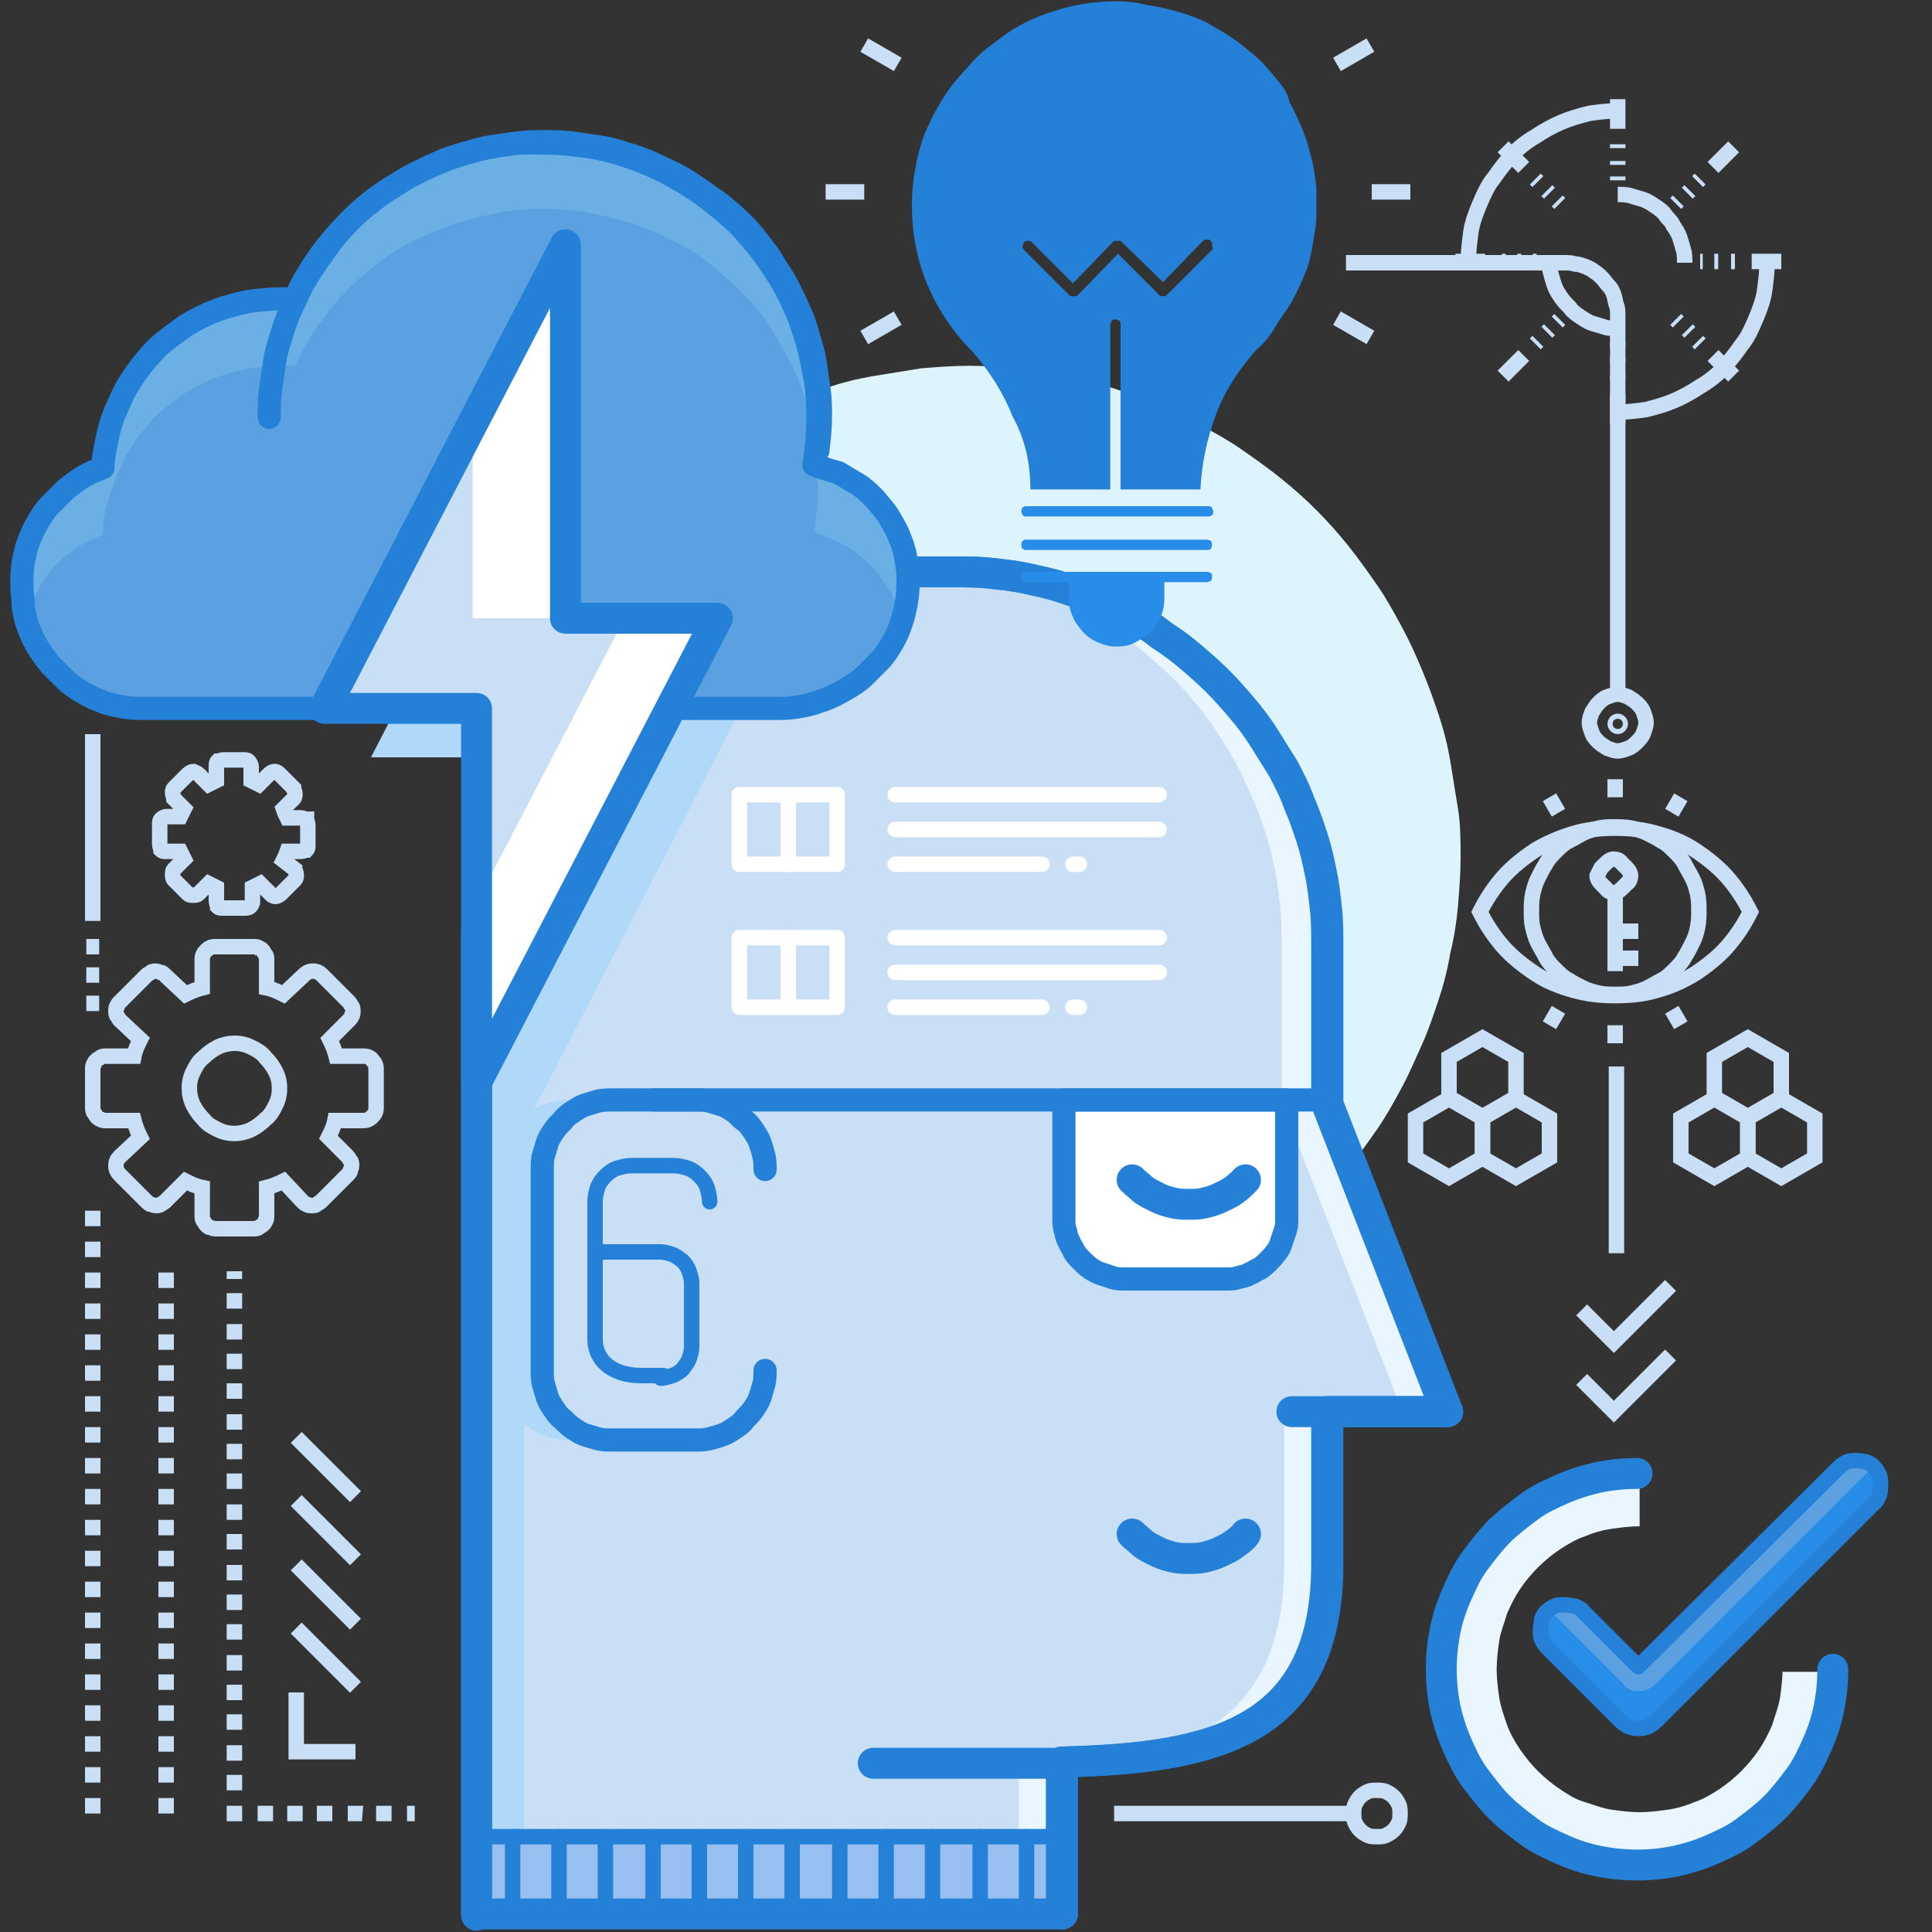 <svg xmlns="http://www.w3.org/2000/svg" xmlns:xlink="http://www.w3.org/1999/xlink" style="enable-background:new 0 0 150 150" id="Layer_1" x="0" y="0" version="1.1" viewBox="0 0 150 150" xml:space="preserve"><rect x="0" y="0" width="150" height="150" fill="#333333" stroke="none"/><style type="text/css">.st0{fill:none}.st1{fill:#def4fc}.st2{fill:#288de8}.st3{fill:#5ba1e1}.st4{fill:#e9f6ff}.st5{fill:#c8dff5}.st6{fill:#afd8f9}.st7{fill:#fff}.st8{fill:#97bfef}.st10,.st11,.st9{fill:none;stroke:#2481d7;stroke-linecap:round;stroke-linejoin:round;stroke-miterlimit:1.199}.st9{stroke-width:2.398}.st10{stroke-width:1.798}.st11{stroke-width:1.199}.st12{clip-path:url(#SVGID_2_)}.st13{fill:none;stroke:#c8dff5;stroke-width:1.199;stroke-miterlimit:2.998}.st14{clip-path:url(#SVGID_4_)}.st15{clip-path:url(#SVGID_6_)}.st16{clip-path:url(#SVGID_8_)}.st17,.st18{fill:none;stroke:#c8dff5;stroke-width:1.199;stroke-miterlimit:2.998}.st18{stroke-linecap:square;stroke-miterlimit:2.998}.st19{fill:#6ab0e5}.st20{clip-path:url(#SVGID_10_)}.st21{clip-path:url(#SVGID_12_)}.st22{clip-path:url(#SVGID_14_)}.st23{fill:#2481d7}.st24{fill:none;stroke:#fff;stroke-width:1.199;stroke-linecap:round;stroke-linejoin:round;stroke-miterlimit:1.199}.st25{clip-path:url(#SVGID_16_)}.st26{clip-path:url(#SVGID_18_)}.st27{clip-path:url(#SVGID_20_)}.st28{clip-path:url(#SVGID_22_)}.st29{clip-path:url(#SVGID_24_)}.st30{clip-path:url(#SVGID_26_)}.st31{clip-path:url(#SVGID_28_)}.st32{clip-path:url(#SVGID_30_)}.st33{clip-path:url(#SVGID_32_)}</style><rect width="180" height="180" x="-15" y="-15" class="st0"/><rect width="180" height="180" x="-15" y="-15" class="st0"/><rect width="180" height="180" x="-15" y="-15" class="st0"/><path d="M113.4,66.6c0,1.2-0.1,2.5-0.2,3.7s-0.3,2.5-0.6,3.7c-0.2,1.2-0.5,2.4-0.9,3.6s-0.8,2.4-1.3,3.5s-1,2.3-1.6,3.4	c-0.6,1.1-1.2,2.2-1.9,3.2c-0.7,1-1.4,2-2.2,3c-0.8,1-1.6,1.9-2.5,2.8c-0.9,0.9-1.8,1.7-2.8,2.5c-1,0.8-2,1.5-3,2.2	c-1,0.7-2.1,1.3-3.2,1.9c-1.1,0.6-2.2,1.1-3.4,1.6c-1.2,0.5-2.3,0.9-3.5,1.3c-1.2,0.4-2.4,0.7-3.6,0.9c-1.2,0.2-2.5,0.4-3.7,0.6	c-1.2,0.1-2.5,0.2-3.8,0.2c-1.2,0-2.5-0.1-3.7-0.2c-1.2-0.1-2.5-0.3-3.7-0.6c-1.2-0.2-2.4-0.5-3.6-0.9s-2.4-0.8-3.5-1.3	c-1.2-0.5-2.3-1-3.4-1.6c-1.1-0.6-2.2-1.2-3.2-1.9c-1-0.7-2-1.4-3-2.2c-1-0.8-1.9-1.6-2.8-2.5c-0.9-0.9-1.7-1.8-2.5-2.8	c-0.8-1-1.5-2-2.2-3c-0.7-1-1.3-2.1-1.9-3.2c-0.6-1.1-1.1-2.2-1.6-3.4c-0.5-1.2-0.9-2.3-1.3-3.5s-0.7-2.4-0.9-3.6	c-0.2-1.2-0.4-2.5-0.6-3.7c-0.1-1.2-0.2-2.5-0.2-3.7c0-1.3,0.1-2.5,0.2-3.8c0.1-1.2,0.3-2.5,0.6-3.7c0.2-1.2,0.5-2.4,0.9-3.6	c0.4-1.2,0.8-2.4,1.3-3.5c0.5-1.2,1-2.3,1.6-3.4c0.6-1.1,1.2-2.2,1.9-3.2c0.7-1,1.4-2,2.2-3c0.8-1,1.6-1.9,2.5-2.8	c0.9-0.9,1.8-1.7,2.8-2.5c1-0.8,2-1.5,3-2.2c1-0.7,2.1-1.3,3.2-1.9c1.1-0.6,2.2-1.1,3.4-1.6c1.2-0.5,2.3-0.9,3.5-1.3	s2.4-0.7,3.6-0.9c1.2-0.2,2.5-0.4,3.7-0.6c1.2-0.1,2.5-0.2,3.7-0.2c1.3,0,2.5,0.1,3.8,0.2c1.2,0.1,2.5,0.3,3.7,0.6	c1.2,0.2,2.4,0.5,3.6,0.9c1.2,0.4,2.4,0.8,3.5,1.3c1.2,0.5,2.3,1,3.4,1.6s2.2,1.2,3.2,1.9c1,0.7,2,1.4,3,2.2c1,0.8,1.9,1.6,2.8,2.5	c0.9,0.9,1.7,1.8,2.5,2.8c0.8,1,1.5,2,2.2,3c0.7,1,1.3,2.1,1.9,3.2c0.6,1.1,1.1,2.2,1.6,3.4c0.5,1.2,0.9,2.3,1.3,3.5	s0.7,2.4,0.9,3.6c0.2,1.2,0.4,2.5,0.6,3.7S113.4,65.4,113.4,66.6z" class="st1"/><path d="M127.2,134.2c-0.5,0-1-0.2-1.4-0.6l-5.7-5.7c-0.2-0.2-0.3-0.4-0.4-0.6c-0.1-0.2-0.1-0.5-0.1-0.8	c0-0.3,0.1-0.5,0.1-0.8c0.1-0.2,0.2-0.5,0.4-0.6s0.4-0.3,0.6-0.4c0.2-0.1,0.5-0.1,0.8-0.1c0.3,0,0.5,0.1,0.8,0.1	c0.2,0.1,0.5,0.2,0.6,0.4l4.3,4.3l15.6-15.5c0.2-0.2,0.4-0.3,0.6-0.4c0.2-0.1,0.5-0.1,0.8-0.1c0.3,0,0.5,0.1,0.8,0.1	c0.2,0.1,0.5,0.2,0.6,0.4s0.3,0.4,0.4,0.6c0.1,0.2,0.1,0.5,0.1,0.8c0,0.3,0,0.5-0.1,0.8c-0.1,0.2-0.2,0.5-0.4,0.6l-16.9,16.9	C128.2,134,127.8,134.2,127.2,134.2z" class="st2"/><path d="M127.2,131.3c0.5,0,1-0.2,1.4-0.6l16.9-16.9c-0.2-0.2-0.4-0.3-0.6-0.4c-0.2-0.1-0.5-0.1-0.7-0.1	c-0.3,0-0.5,0.1-0.7,0.2c-0.2,0.1-0.4,0.2-0.6,0.4l-15.6,15.6l-4.3-4.3c-0.2-0.2-0.4-0.3-0.6-0.4c-0.2-0.1-0.5-0.1-0.7-0.2	c-0.3,0-0.5,0-0.7,0.1c-0.2,0.1-0.4,0.2-0.6,0.4l5.6,5.6C126.2,131.1,126.7,131.3,127.2,131.3z" class="st3"/><path d="M138.4,129.6c0,0.7-0.1,1.5-0.2,2.2c-0.1,0.7-0.4,1.4-0.6,2.1c-0.3,0.7-0.6,1.3-1,1.9c-0.4,0.6-0.9,1.2-1.4,1.7	c-0.5,0.5-1.1,1-1.7,1.4c-0.6,0.4-1.3,0.8-1.9,1c-0.7,0.3-1.4,0.5-2.1,0.6c-0.7,0.1-1.5,0.2-2.2,0.2c-0.7,0-1.5-0.1-2.2-0.2	c-0.7-0.1-1.4-0.4-2.1-0.6s-1.3-0.6-1.9-1s-1.2-0.9-1.7-1.4c-0.5-0.5-1-1.1-1.4-1.7c-0.4-0.6-0.8-1.3-1-1.9s-0.5-1.4-0.6-2.1	s-0.2-1.5-0.2-2.2c0-0.7,0.1-1.5,0.2-2.2s0.4-1.4,0.6-2.1c0.3-0.7,0.6-1.3,1-1.9c0.4-0.6,0.9-1.2,1.4-1.7c0.5-0.5,1.1-1,1.7-1.4	c0.6-0.4,1.3-0.8,1.9-1c0.7-0.3,1.4-0.5,2.1-0.6c0.7-0.1,1.5-0.2,2.2-0.2v-3.9c-1,0-2,0.1-3,0.3c-1,0.2-1.9,0.5-2.8,0.9	s-1.8,0.8-2.6,1.4c-0.8,0.6-1.6,1.2-2.3,1.9c-0.7,0.7-1.3,1.5-1.9,2.3c-0.6,0.8-1,1.7-1.4,2.6c-0.4,0.9-0.7,1.9-0.9,2.8	s-0.3,2-0.3,3s0.1,2,0.3,3c0.2,1,0.5,1.9,0.9,2.8c0.4,0.9,0.8,1.8,1.4,2.6s1.2,1.6,1.9,2.3c0.7,0.7,1.5,1.3,2.3,1.9	c0.8,0.6,1.7,1,2.6,1.4c0.9,0.4,1.9,0.7,2.8,0.9s2,0.3,3,0.3s2-0.1,3-0.3s1.9-0.5,2.8-0.9c0.9-0.4,1.8-0.8,2.6-1.4	c0.8-0.6,1.6-1.2,2.3-1.9s1.3-1.5,1.9-2.3c0.6-0.8,1-1.7,1.4-2.6c0.4-0.9,0.7-1.9,0.9-2.8s0.3-2,0.3-3H138.4z" class="st4"/><path d="M112.9,109.5l-9.3-23.8V73.4c0-1-0.1-1.9-0.1-2.9c-0.1-1-0.2-1.9-0.4-2.9c-0.2-0.9-0.4-1.9-0.7-2.8	c-0.3-0.9-0.6-1.8-1-2.7c-0.4-0.9-0.8-1.8-1.2-2.6c-0.5-0.9-1-1.7-1.5-2.5c-0.5-0.8-1.1-1.6-1.7-2.3c-0.6-0.8-1.3-1.5-1.9-2.1	s-1.4-1.3-2.1-1.9s-1.5-1.2-2.3-1.7c-0.8-0.5-1.6-1-2.5-1.5c-0.9-0.5-1.7-0.9-2.6-1.2c-0.9-0.4-1.8-0.7-2.7-1s-1.9-0.5-2.8-0.7	c-0.9-0.2-1.9-0.3-2.9-0.4C76,44,75,43.9,74,43.9h-8c-1,0-1.9,0-2.9,0.1c-1,0.1-1.9,0.2-2.9,0.4c-0.9,0.2-1.9,0.4-2.8,0.7	c-0.9,0.3-1.8,0.6-2.7,1c-0.9,0.4-1.8,0.8-2.6,1.2c-0.9,0.5-1.7,1-2.5,1.5c-0.8,0.5-1.6,1.1-2.3,1.7c-0.8,0.6-1.5,1.3-2.1,1.9	s-1.3,1.4-1.9,2.1c-0.6,0.7-1.2,1.5-1.7,2.3c-0.5,0.8-1,1.6-1.5,2.5c-0.5,0.9-0.9,1.7-1.2,2.6c-0.4,0.9-0.7,1.8-1,2.7	c-0.3,0.9-0.5,1.9-0.7,2.8c-0.2,0.9-0.3,1.9-0.4,2.9c-0.1,1-0.1,1.9-0.1,2.9v75.2c0,0.1,0.1,0.2,0.1,0.3c0.1,0.1,0.2,0.1,0.3,0.1	h45.4c0.1,0,0.3,0,0.3-0.1c0.1-0.1,0.1-0.2,0.1-0.3v-11.3c0,0,0.1,0,0.1,0c5-0.2,10.6-0.7,14.4-3c4.1-2.4,6.1-6.7,6.1-12.9v-11.3	h8.8c0.2,0,0.3-0.1,0.4-0.2C112.9,109.8,112.9,109.6,112.9,109.5z" class="st4"/><path d="M108.7,109.9c0.1-0.1,0.1-0.3,0.1-0.5l-9.3-23.8V73.4c0-1,0-1.9-0.1-2.9c-0.1-1-0.2-1.9-0.4-2.9	c-0.2-0.9-0.4-1.9-0.7-2.8c-0.3-0.9-0.6-1.8-1-2.7c-0.4-0.9-0.8-1.8-1.2-2.6c-0.5-0.9-1-1.7-1.5-2.5c-0.5-0.8-1.1-1.6-1.7-2.3	c-0.6-0.8-1.3-1.5-1.9-2.1s-1.4-1.3-2.1-1.9c-0.7-0.6-1.5-1.2-2.3-1.7c-0.8-0.5-1.6-1-2.5-1.5c-0.9-0.5-1.7-0.9-2.6-1.2	c-0.9-0.4-1.8-0.7-2.7-1c-0.9-0.3-1.9-0.5-2.8-0.7c-0.9-0.2-1.9-0.3-2.9-0.4c-1-0.1-1.9-0.1-2.9-0.1h-3.9c-1,0-1.9,0-2.9,0.1	c-1,0.1-1.9,0.2-2.9,0.4c-0.9,0.2-1.9,0.4-2.8,0.7c-0.9,0.3-1.8,0.6-2.7,1c-0.9,0.4-1.8,0.8-2.6,1.2c-0.9,0.5-1.7,1-2.5,1.5	c-0.8,0.5-1.6,1.1-2.3,1.7c-0.8,0.6-1.5,1.3-2.1,1.9s-1.3,1.4-1.9,2.1c-0.6,0.7-1.2,1.5-1.7,2.3c-0.5,0.8-1,1.6-1.5,2.5	c-0.5,0.9-0.9,1.7-1.2,2.6c-0.4,0.9-0.7,1.8-1,2.7c-0.3,0.9-0.5,1.9-0.7,2.8c-0.2,0.9-0.3,1.9-0.4,2.9c-0.1,1-0.1,1.9-0.1,2.9v75.2	c0,0.1,0.1,0.2,0.1,0.3c0.1,0.1,0.2,0.1,0.3,0.1h41.3c0.1,0,0.3,0,0.3-0.1c0.1-0.1,0.1-0.2,0.1-0.3v-11.3c0,0,0.1,0,0.1,0	c5-0.2,10.6-0.7,14.4-3c4.1-2.4,6.1-6.7,6.1-12.9v-11.3h8.8C108.4,110.1,108.6,110.1,108.7,109.9z" class="st5"/><path d="M59.2,51.8H47.4v-29l-18.6,36h11.8v29L59.2,51.8z" class="st6"/><path d="M82.6,85.4v9.2c0,0.3,0,0.6,0.1,0.9c0.1,0.3,0.1,0.6,0.3,0.9c0.1,0.3,0.3,0.5,0.4,0.8c0.2,0.3,0.4,0.5,0.6,0.7	s0.4,0.4,0.7,0.6s0.5,0.3,0.8,0.4s0.6,0.2,0.9,0.3c0.3,0.1,0.6,0.1,0.9,0.1h7.9c0.3,0,0.6,0,0.9-0.1c0.3-0.1,0.6-0.1,0.9-0.3	s0.5-0.3,0.8-0.4c0.3-0.2,0.5-0.4,0.7-0.6c0.2-0.2,0.4-0.4,0.6-0.7c0.2-0.2,0.3-0.5,0.4-0.8c0.1-0.3,0.2-0.6,0.3-0.9	c0.1-0.3,0.1-0.6,0.1-0.9v-9.2H82.6z" class="st7"/><path d="M40.7,148.7V73.4c0-1,0-1.9,0.1-2.9c0.1-1,0.2-1.9,0.4-2.9c0.2-0.9,0.4-1.9,0.7-2.8c0.3-0.9,0.6-1.8,1-2.7	s0.8-1.8,1.2-2.6c0.5-0.9,0.9-1.7,1.5-2.5c0.5-0.8,1.1-1.6,1.7-2.3c0.6-0.7,1.3-1.5,1.9-2.1s1.4-1.3,2.1-1.9s1.5-1.2,2.3-1.7	c0.8-0.5,1.6-1,2.5-1.5s1.7-0.9,2.6-1.2c0.9-0.4,1.8-0.7,2.7-1c0.9-0.3,1.9-0.5,2.8-0.7c0.9-0.2,1.9-0.3,2.9-0.4	c1-0.1,1.9-0.2,2.9-0.2h-4c-1,0-1.9,0.1-2.9,0.1c-1,0.1-1.9,0.2-2.9,0.4c-0.9,0.2-1.9,0.4-2.8,0.7c-0.9,0.3-1.8,0.6-2.7,1	c-0.9,0.4-1.8,0.8-2.6,1.2s-1.7,1-2.5,1.5c-0.8,0.5-1.6,1.1-2.3,1.7s-1.5,1.3-2.1,1.9s-1.3,1.4-1.9,2.1s-1.2,1.5-1.7,2.3	c-0.5,0.8-1,1.6-1.5,2.5c-0.5,0.9-0.9,1.7-1.2,2.6c-0.4,0.9-0.7,1.8-1,2.7c-0.3,0.9-0.5,1.9-0.7,2.8c-0.2,0.9-0.3,1.9-0.4,2.9	c-0.1,1-0.1,1.9-0.1,2.9v75.2c0,0.1,0.1,0.2,0.1,0.3c0.1,0.1,0.2,0.1,0.3,0.1h4.1c-0.1,0-0.2,0-0.3-0.1S40.7,148.8,40.7,148.7z" class="st6"/><path d="M37,142.6h45.4v6.1H37V142.6z" class="st8"/><path d="M37,148.7V73.4c0-0.9,0-1.9,0.1-2.8c0.1-0.9,0.2-1.9,0.4-2.8c0.2-0.9,0.4-1.9,0.7-2.8c0.3-0.9,0.6-1.8,1-2.7	c0.4-0.9,0.8-1.7,1.2-2.6c0.4-0.8,0.9-1.7,1.5-2.4c0.5-0.8,1.1-1.6,1.7-2.3c0.6-0.7,1.2-1.4,1.9-2.1c0.7-0.7,1.4-1.3,2.1-1.9	c0.7-0.6,1.5-1.2,2.3-1.7c0.8-0.5,1.6-1,2.4-1.5c0.8-0.4,1.7-0.9,2.6-1.2c0.9-0.4,1.8-0.7,2.7-1c0.9-0.3,1.8-0.5,2.8-0.7	c0.9-0.2,1.9-0.3,2.8-0.4c0.9-0.1,1.9-0.1,2.8-0.1h8c1,0,1.9,0,2.8,0.1c0.9,0.1,1.9,0.2,2.8,0.4c0.9,0.2,1.9,0.4,2.8,0.7	c0.9,0.3,1.8,0.6,2.7,1c0.9,0.4,1.7,0.8,2.6,1.2c0.8,0.4,1.7,0.9,2.4,1.5c0.8,0.5,1.6,1.1,2.3,1.7c0.7,0.6,1.4,1.2,2.1,1.9	c0.7,0.7,1.3,1.4,1.9,2.1c0.6,0.7,1.2,1.5,1.7,2.3c0.5,0.8,1,1.6,1.5,2.4c0.4,0.8,0.9,1.7,1.2,2.6c0.4,0.9,0.7,1.8,1,2.7	s0.5,1.8,0.7,2.8c0.2,0.9,0.3,1.9,0.4,2.8c0.1,0.9,0.1,1.9,0.1,2.8v12.3l9.3,23.9h-9.3v11.8c0,13.1-8.7,15.1-20.6,15.4v11.8" class="st9"/><path d="M87.9,91.6c0.3,0.3,0.6,0.5,0.9,0.8c0.3,0.2,0.7,0.4,1.1,0.6c0.4,0.2,0.8,0.3,1.2,0.4c0.4,0.1,0.8,0.1,1.2,0.1	c0.4,0,0.8,0,1.2-0.1c0.4-0.1,0.8-0.2,1.2-0.4c0.4-0.2,0.7-0.3,1.1-0.6c0.3-0.2,0.6-0.5,0.9-0.8" class="st9"/><path d="M87.9,119.1c0.3,0.3,0.6,0.5,0.9,0.8c0.3,0.2,0.7,0.4,1.1,0.6c0.4,0.2,0.8,0.3,1.2,0.4c0.4,0.1,0.8,0.1,1.2,0.1	c0.4,0,0.8,0,1.2-0.1c0.4-0.1,0.8-0.2,1.2-0.4c0.4-0.2,0.7-0.3,1.1-0.6c0.3-0.2,0.7-0.5,0.9-0.8" class="st9"/><path d="M66.1,44.4h8c0.9,0,1.9,0,2.8,0.1c0.9,0.1,1.9,0.2,2.8,0.4c0.9,0.2,1.9,0.4,2.8,0.7c0.9,0.3,1.8,0.6,2.7,1	c0.9,0.4,1.7,0.8,2.6,1.2c0.8,0.4,1.7,0.9,2.4,1.5c0.8,0.5,1.6,1.1,2.3,1.7c0.7,0.6,1.4,1.2,2.1,1.9c0.7,0.7,1.3,1.4,1.9,2.1	c0.6,0.7,1.2,1.5,1.7,2.3c0.5,0.8,1,1.6,1.5,2.4c0.4,0.8,0.9,1.7,1.2,2.6c0.4,0.9,0.7,1.8,1,2.7c0.3,0.9,0.5,1.8,0.7,2.8	c0.2,0.9,0.3,1.9,0.4,2.8c0.1,0.9,0.1,1.9,0.1,2.8v12.3l9.3,23.9h-9.3v11.8c0,13.1-8.7,15.1-20.6,15.4v11.8H37V73.4	c0-0.9,0-1.9,0.1-2.8c0.1-0.9,0.2-1.9,0.4-2.8c0.2-0.9,0.4-1.9,0.7-2.8c0.3-0.9,0.6-1.8,1-2.7c0.4-0.9,0.8-1.7,1.2-2.6	c0.4-0.8,0.9-1.7,1.5-2.4c0.5-0.8,1.1-1.6,1.7-2.3c0.6-0.7,1.2-1.4,1.9-2.1c0.7-0.7,1.4-1.3,2.1-1.9c0.7-0.6,1.5-1.2,2.3-1.7	c0.8-0.5,1.6-1,2.4-1.5c0.8-0.4,1.7-0.9,2.6-1.2c0.9-0.4,1.8-0.7,2.7-1c0.9-0.3,1.8-0.5,2.8-0.7c0.9-0.2,1.9-0.3,2.8-0.4	C64.2,44.5,65.1,44.4,66.1,44.4z" class="st9"/><path d="M112.4,109.6h-12.1" class="st9"/><path d="M67.8,136.9h15.1" class="st9"/><path d="M47.5,85.4H54c0.4,0,0.7,0,1.1,0.1c0.4,0.1,0.7,0.2,1,0.3s0.6,0.3,0.9,0.5c0.3,0.2,0.6,0.4,0.8,0.7	c0.2,0.3,0.5,0.5,0.7,0.8c0.2,0.3,0.4,0.6,0.5,0.9s0.2,0.7,0.3,1c0.1,0.3,0.1,0.7,0.1,1.1v15.6c0,0.4,0,0.7-0.1,1.1	c-0.1,0.3-0.2,0.7-0.3,1c-0.1,0.3-0.3,0.6-0.5,0.9c-0.2,0.3-0.4,0.6-0.7,0.8c-0.3,0.3-0.5,0.5-0.8,0.7s-0.6,0.4-0.9,0.5	c-0.3,0.1-0.7,0.2-1,0.3c-0.3,0.1-0.7,0.1-1.1,0.1h-6.5c-0.4,0-0.7,0-1.1-0.1c-0.4-0.1-0.7-0.2-1-0.3c-0.3-0.1-0.6-0.3-0.9-0.5	s-0.6-0.4-0.8-0.7c-0.2-0.2-0.5-0.5-0.7-0.8c-0.2-0.3-0.4-0.6-0.5-0.9c-0.1-0.3-0.2-0.7-0.3-1c-0.1-0.4-0.1-0.7-0.1-1.1V90.8	c0-0.4,0-0.7,0.1-1.1c0.1-0.4,0.2-0.7,0.3-1s0.3-0.6,0.5-0.9c0.2-0.3,0.4-0.6,0.7-0.8c0.3-0.2,0.5-0.5,0.8-0.7	c0.3-0.2,0.6-0.4,0.9-0.5c0.3-0.1,0.7-0.2,1-0.3C46.7,85.4,47.1,85.4,47.5,85.4z" class="st5"/><path d="M42,106.5V90.8c0-0.4,0-0.7,0.1-1.1c0.1-0.4,0.2-0.7,0.3-1s0.3-0.6,0.5-0.9s0.4-0.6,0.7-0.8	c0.2-0.2,0.5-0.5,0.8-0.7c0.3-0.2,0.6-0.4,0.9-0.5c0.3-0.1,0.7-0.2,1-0.3c0.4-0.1,0.7-0.1,1.1-0.1h-3.2c-0.4,0-0.7,0-1.1,0.1	c-0.4,0.1-0.7,0.2-1,0.3c-0.3,0.1-0.6,0.3-0.9,0.5c-0.3,0.2-0.6,0.4-0.8,0.7c-0.3,0.3-0.5,0.5-0.7,0.8s-0.4,0.6-0.5,0.9	c-0.1,0.3-0.2,0.7-0.3,1c-0.1,0.3-0.1,0.7-0.1,1.1v15.6c0,0.4,0,0.7,0.1,1.1c0.1,0.3,0.2,0.7,0.3,1c0.1,0.3,0.3,0.6,0.5,0.9	c0.2,0.3,0.4,0.6,0.7,0.8c0.2,0.3,0.5,0.5,0.8,0.7s0.6,0.4,0.9,0.5c0.3,0.1,0.7,0.2,1,0.3c0.3,0.1,0.7,0.1,1.1,0.1h3.2	c-0.4,0-0.7,0-1.1-0.1c-0.4-0.1-0.7-0.2-1-0.3c-0.3-0.1-0.6-0.3-0.9-0.5c-0.3-0.2-0.6-0.4-0.8-0.7c-0.2-0.2-0.5-0.5-0.7-0.8	c-0.2-0.3-0.4-0.6-0.5-0.9s-0.2-0.7-0.3-1C42.1,107.2,42,106.8,42,106.5z" class="st6"/><path d="M59.4,90.8c0-0.4,0-0.7-0.1-1.1c-0.1-0.4-0.2-0.7-0.3-1c-0.1-0.3-0.3-0.6-0.5-0.9c-0.2-0.3-0.4-0.6-0.7-0.8	c-0.3-0.2-0.5-0.5-0.8-0.7c-0.3-0.2-0.6-0.4-0.9-0.5c-0.3-0.1-0.7-0.2-1-0.3c-0.3-0.1-0.7-0.1-1.1-0.1h-6.5c-0.4,0-0.7,0-1.1,0.1	c-0.3,0.1-0.7,0.2-1,0.3c-0.3,0.1-0.6,0.3-0.9,0.5c-0.3,0.2-0.6,0.4-0.8,0.7c-0.3,0.3-0.5,0.5-0.7,0.8c-0.2,0.3-0.4,0.6-0.5,0.9	c-0.1,0.3-0.2,0.7-0.3,1c-0.1,0.3-0.1,0.7-0.1,1.1v15.6c0,0.4,0,0.7,0.1,1.1c0.1,0.3,0.2,0.7,0.3,1c0.1,0.3,0.3,0.6,0.5,0.9	c0.2,0.3,0.4,0.6,0.7,0.8c0.3,0.3,0.5,0.5,0.8,0.7c0.3,0.2,0.6,0.4,0.9,0.5c0.3,0.1,0.7,0.2,1,0.3c0.4,0.1,0.7,0.1,1.1,0.1H54	c0.4,0,0.7,0,1.1-0.1c0.4-0.1,0.7-0.2,1-0.3c0.3-0.1,0.6-0.3,0.9-0.5c0.3-0.2,0.6-0.4,0.8-0.7c0.2-0.2,0.5-0.5,0.7-0.8	c0.2-0.3,0.4-0.6,0.5-0.9c0.1-0.3,0.2-0.7,0.3-1c0.1-0.4,0.1-0.7,0.1-1.1" class="st10"/><path d="M55.1,93.3c0-0.4-0.1-0.7-0.2-1.1c-0.1-0.3-0.3-0.6-0.6-0.9c-0.3-0.3-0.6-0.5-0.9-0.6	c-0.3-0.1-0.7-0.2-1.1-0.2h-3.3c-0.4,0-0.7,0.1-1.1,0.2c-0.3,0.1-0.6,0.3-0.9,0.6c-0.3,0.3-0.5,0.6-0.6,0.9	c-0.1,0.3-0.2,0.7-0.2,1.1V104c0,1.5,1.2,2.8,3.6,2.8h1.7" class="st11"/><path d="M127.2,134.2c-0.5,0-1-0.2-1.4-0.6l-5.7-5.7c-0.2-0.2-0.3-0.4-0.4-0.6c-0.1-0.2-0.1-0.5-0.1-0.8	c0-0.3,0.1-0.5,0.1-0.8c0.1-0.2,0.2-0.5,0.4-0.6c0.2-0.2,0.4-0.3,0.6-0.4c0.2-0.1,0.5-0.1,0.8-0.1c0.3,0,0.5,0.1,0.8,0.1	c0.2,0.1,0.5,0.2,0.6,0.4l4.3,4.3l15.6-15.5c0.2-0.2,0.4-0.3,0.6-0.4c0.2-0.1,0.5-0.1,0.8-0.1c0.3,0,0.5,0.1,0.7,0.1	c0.2,0.1,0.5,0.2,0.6,0.4c0.2,0.2,0.3,0.4,0.4,0.6c0.1,0.2,0.1,0.5,0.1,0.8c0,0.3,0,0.5-0.1,0.8c-0.1,0.2-0.2,0.5-0.4,0.6	l-16.9,16.9C128.2,134,127.8,134.2,127.2,134.2z" class="st11"/><path d="M142.3,129.6c0,1-0.1,2-0.3,3s-0.5,1.9-0.9,2.8c-0.4,0.9-0.8,1.8-1.4,2.6c-0.6,0.8-1.2,1.6-1.9,2.3	c-0.7,0.7-1.5,1.3-2.3,1.9c-0.8,0.6-1.7,1-2.6,1.4c-0.9,0.4-1.9,0.7-2.8,0.9c-1,0.2-2,0.3-3,0.3s-2-0.1-3-0.3	c-1-0.2-1.9-0.5-2.8-0.9c-0.9-0.4-1.8-0.8-2.6-1.4c-0.8-0.6-1.6-1.2-2.3-1.9c-0.7-0.7-1.3-1.5-1.9-2.3c-0.6-0.8-1-1.7-1.4-2.6	c-0.4-0.9-0.7-1.9-0.9-2.8c-0.2-1-0.3-2-0.3-3s0.1-2,0.3-3c0.2-1,0.5-1.9,0.9-2.8s0.8-1.8,1.4-2.6c0.6-0.8,1.2-1.6,1.9-2.3	c0.7-0.7,1.5-1.3,2.3-1.9c0.8-0.6,1.7-1,2.6-1.4c0.9-0.4,1.9-0.7,2.8-0.9c1-0.2,2-0.3,3-0.3" class="st9"/><path d="M46.3,97.2h5c0.3,0,0.6,0.1,0.9,0.2c0.3,0.1,0.5,0.3,0.8,0.5c0.2,0.2,0.4,0.5,0.5,0.8s0.2,0.6,0.2,0.9v5	c0,0.3-0.1,0.6-0.2,0.9c-0.1,0.3-0.3,0.5-0.5,0.8c-0.2,0.2-0.5,0.4-0.8,0.5c-0.3,0.1-0.6,0.2-0.9,0.2" class="st11"/><g><defs><rect id="SVGID_1_" width="50" height="48" x="97" y="47"/></defs><clipPath id="SVGID_2_"><use style="overflow:visible" xlink:href="#SVGID_1_"/></clipPath><g class="st12"><path d="M125.4,64.3c-1.1,0-2.2,0.1-3.2,0.4c-1,0.3-2,0.7-3,1.3c-0.9,0.6-1.8,1.3-2.5,2.1c-0.7,0.8-1.3,1.7-1.8,2.7 c0.5,1,1.1,1.9,1.8,2.7c0.7,0.8,1.6,1.5,2.5,2.1c0.9,0.6,1.9,1,3,1.3c1.1,0.3,2.1,0.4,3.2,0.4c1.1,0,2.2-0.1,3.2-0.4 c1.1-0.3,2-0.7,3-1.3c0.9-0.6,1.8-1.3,2.5-2.1c0.7-0.8,1.3-1.7,1.8-2.7c-0.5-1-1.1-1.9-1.8-2.7c-0.7-0.8-1.6-1.5-2.5-2.1 c-0.9-0.6-1.9-1-3-1.3C127.6,64.4,126.5,64.3,125.4,64.3z" class="st13"/></g></g><g><defs><rect id="SVGID_3_" width="46" height="48" x="101" y="47"/></defs><clipPath id="SVGID_4_"><use style="overflow:visible" xlink:href="#SVGID_3_"/></clipPath><g class="st14"><path d="M131.9,70.7c0,0.4,0,0.8-0.1,1.3s-0.2,0.8-0.4,1.2c-0.2,0.4-0.4,0.8-0.6,1.1c-0.2,0.4-0.5,0.7-0.8,1 c-0.3,0.3-0.6,0.6-1,0.8c-0.4,0.2-0.7,0.4-1.1,0.6c-0.4,0.2-0.8,0.3-1.2,0.4c-0.4,0.1-0.8,0.1-1.3,0.1c-0.4,0-0.8,0-1.3-0.1 c-0.4-0.1-0.8-0.2-1.2-0.4c-0.4-0.2-0.8-0.4-1.1-0.6c-0.4-0.2-0.7-0.5-1-0.8c-0.3-0.3-0.6-0.6-0.8-1c-0.2-0.4-0.4-0.7-0.6-1.1 c-0.2-0.4-0.3-0.8-0.4-1.2c-0.1-0.4-0.1-0.8-0.1-1.3c0-0.4,0-0.8,0.1-1.3c0.1-0.4,0.2-0.8,0.4-1.2c0.2-0.4,0.4-0.8,0.6-1.1 c0.2-0.4,0.5-0.7,0.8-1c0.3-0.3,0.6-0.6,1-0.8c0.4-0.2,0.7-0.4,1.1-0.6c0.4-0.2,0.8-0.3,1.2-0.4s0.8-0.1,1.3-0.1 c0.4,0,0.8,0,1.3,0.1c0.4,0.1,0.8,0.2,1.2,0.4c0.4,0.2,0.8,0.4,1.1,0.6c0.4,0.2,0.7,0.5,1,0.8c0.3,0.3,0.6,0.6,0.8,1 c0.2,0.4,0.4,0.7,0.6,1.1c0.2,0.4,0.3,0.8,0.4,1.2C131.9,69.9,131.9,70.3,131.9,70.7z" class="st13"/></g></g><path d="M125.4,60.5v1.4" class="st13"/><path d="M125.4,79.6V81" class="st13"/><path d="M120.3,61.9l0.7,1.2" class="st13"/><g><defs><rect id="SVGID_5_" width="35" height="36" x="112" y="61"/></defs><clipPath id="SVGID_6_"><use style="overflow:visible" xlink:href="#SVGID_5_"/></clipPath><g class="st15"><path d="M129.8,78.4l0.7,1.2" class="st13"/></g></g><path d="M120.3,79.6l0.7-1.2" class="st13"/><g><defs><rect id="SVGID_7_" width="35" height="37" x="112" y="44"/></defs><clipPath id="SVGID_8_"><use style="overflow:visible" xlink:href="#SVGID_7_"/></clipPath><g class="st16"><path d="M129.8,63.1l0.7-1.2" class="st13"/></g></g><path d="M124.3,67.4l0.4-0.4c0.2-0.2,0.4-0.3,0.6-0.3c0.2,0,0.5,0.1,0.6,0.3l0.4,0.4c0.2,0.2,0.3,0.4,0.3,0.6	c0,0.2-0.1,0.5-0.3,0.6l-0.4,0.4c-0.2,0.2-0.4,0.3-0.6,0.3c-0.2,0-0.5-0.1-0.6-0.3l-0.4-0.4c-0.2-0.2-0.3-0.4-0.3-0.6	C124.1,67.8,124.2,67.6,124.3,67.4z" class="st17"/><path d="M125.4,69.4v5.4" class="st18"/><path d="M127.2,72.3h-1.8" class="st13"/><path d="M127.2,74.4h-1.8" class="st13"/><path d="M37,142.6h45.4" class="st11"/><path d="M39.8,142.6v6.1" class="st11"/><path d="M43.4,142.6v6.1" class="st11"/><path d="M47,142.6v6.1" class="st11"/><path d="M50.7,142.6v6.1" class="st11"/><path d="M54.3,142.6v6.1" class="st11"/><path d="M57.9,142.6v6.1" class="st11"/><path d="M61.5,142.6v6.1" class="st11"/><path d="M65.2,142.6v6.1" class="st11"/><path d="M68.8,142.6v6.1" class="st11"/><path d="M72.4,142.6v6.1" class="st11"/><path d="M76.1,142.6v6.1" class="st11"/><path d="M79.7,142.6v6.1" class="st11"/><path d="M122.8,101.7l2.5,2.5l4.4-4.4" class="st13"/><path d="M122.8,107.1l2.5,2.5l4.4-4.4" class="st13"/><path d="M86.5,140.8h18.8" class="st13"/><path d="M108.7,140.8c0,0.2,0,0.5-0.1,0.7c-0.1,0.2-0.2,0.4-0.4,0.6c-0.2,0.2-0.4,0.3-0.6,0.4	c-0.2,0.1-0.4,0.1-0.7,0.1c-0.2,0-0.5,0-0.7-0.1c-0.2-0.1-0.4-0.2-0.6-0.4c-0.2-0.2-0.3-0.4-0.4-0.6c-0.1-0.2-0.1-0.4-0.1-0.7	c0-0.2,0-0.5,0.1-0.7c0.1-0.2,0.2-0.4,0.4-0.6c0.2-0.2,0.4-0.3,0.6-0.4c0.2-0.1,0.4-0.1,0.7-0.1c0.2,0,0.5,0,0.7,0.1	c0.2,0.1,0.4,0.2,0.6,0.4c0.2,0.2,0.3,0.4,0.4,0.6C108.7,140.3,108.7,140.6,108.7,140.8z" class="st13"/><path d="M82.6,85.4v9.2c0,0.3,0,0.6,0.1,0.9c0.1,0.3,0.1,0.6,0.3,0.9c0.1,0.3,0.3,0.5,0.4,0.8c0.2,0.3,0.4,0.5,0.6,0.7	c0.2,0.2,0.4,0.4,0.7,0.6c0.3,0.2,0.5,0.3,0.8,0.4s0.6,0.2,0.9,0.3c0.3,0.1,0.6,0.1,0.9,0.1h7.9c0.3,0,0.6,0,0.9-0.1	c0.3-0.1,0.6-0.1,0.9-0.3c0.3-0.1,0.5-0.3,0.8-0.4c0.3-0.2,0.5-0.4,0.7-0.6c0.2-0.2,0.4-0.4,0.6-0.7c0.2-0.2,0.3-0.5,0.4-0.8	c0.1-0.3,0.2-0.6,0.3-0.9c0.1-0.3,0.1-0.6,0.1-0.9v-9.2H82.6z" class="st10"/><path d="M103.1,85.4H50.7" class="st10"/><path d="M125.5,82.8v14.5" class="st13"/><path d="M63.2,36.1c0.2-1.3,0.3-2.5,0.3-3.8c0-1.3-0.1-2.6-0.4-3.8c-0.2-1.3-0.6-2.5-1-3.7c-0.5-1.2-1-2.3-1.7-3.4	c-0.7-1.1-1.4-2.1-2.3-3.1c-0.8-1-1.8-1.8-2.8-2.6s-2.1-1.5-3.2-2.1c-1.1-0.6-2.3-1.1-3.5-1.5s-2.5-0.7-3.7-0.8	c-1.3-0.2-2.5-0.2-3.8-0.2s-2.5,0.2-3.8,0.5s-2.5,0.7-3.6,1.2c-1.2,0.5-2.3,1.1-3.4,1.8c-1.1,0.7-2.1,1.5-3,2.4	c-0.9,0.9-1.8,1.9-2.5,2.9c-0.7,1-1.4,2.1-1.9,3.3c-0.4,0-0.7,0-1,0c-0.9,0-1.8,0.1-2.6,0.2c-0.9,0.2-1.7,0.4-2.5,0.7	c-0.8,0.3-1.6,0.7-2.4,1.2c-0.7,0.5-1.4,1-2.1,1.6c-0.6,0.6-1.2,1.3-1.7,2c-0.5,0.7-1,1.5-1.3,2.3c-0.4,0.8-0.7,1.6-0.9,2.5	C8.2,34.6,8,35.5,8,36.3c-0.5,0.2-1,0.4-1.5,0.7c-0.5,0.3-0.9,0.6-1.4,1c-0.4,0.4-0.8,0.8-1.2,1.2c-0.4,0.4-0.7,0.9-1,1.4	s-0.5,1-0.7,1.5c-0.2,0.5-0.3,1.1-0.4,1.6c-0.1,0.6-0.1,1.1-0.1,1.7s0.1,1.1,0.1,1.7c0.1,0.6,0.2,1.1,0.4,1.6c0.2,0.5,0.4,1,0.7,1.5	c0.3,0.5,0.6,0.9,1,1.4c0.4,0.4,0.8,0.8,1.2,1.2c0.4,0.4,0.9,0.7,1.4,1c0.5,0.3,1,0.5,1.5,0.7c0.5,0.2,1.1,0.3,1.6,0.4	c0.6,0.1,1.1,0.1,1.7,0.1H37v0H25.2l18.7-36v29h11.8l-3.6,7h8.6c0.6,0,1.2-0.1,1.7-0.2s1.1-0.3,1.7-0.5c0.5-0.2,1.1-0.5,1.6-0.8	s1-0.6,1.4-1c0.4-0.4,0.8-0.8,1.2-1.2c0.4-0.4,0.7-0.9,1-1.4c0.3-0.5,0.5-1,0.7-1.6s0.3-1.1,0.4-1.7s0.1-1.1,0.1-1.7	c0-0.6-0.1-1.2-0.2-1.7c-0.1-0.6-0.3-1.1-0.5-1.6c-0.2-0.5-0.5-1-0.8-1.5c-0.3-0.5-0.7-0.9-1.1-1.4c-0.4-0.4-0.8-0.8-1.3-1.1	c-0.5-0.3-1-0.6-1.5-0.9S63.8,36.3,63.2,36.1L63.2,36.1z" class="st19"/><path d="M60.7,55.1c0.5,0,1,0,1.6-0.1c0.5-0.1,1-0.2,1.5-0.4s1-0.4,1.4-0.6s0.9-0.5,1.3-0.8c0.4-0.3,0.8-0.7,1.2-1	c0.4-0.4,0.7-0.8,1-1.2s0.6-0.9,0.8-1.4s0.4-1,0.5-1.5c-0.2-0.8-0.5-1.6-1-2.3c-0.4-0.7-0.9-1.4-1.5-2s-1.2-1.1-2-1.5	c-0.7-0.4-1.5-0.7-2.3-1c0.2-1.2,0.3-2.5,0.3-3.7c0-0.4,0-0.9,0-1.3l-0.3-0.1c0.1-0.4,0.1-0.8,0.2-1.2c-0.1-1.1-0.4-2.3-0.7-3.4	c-0.3-1.1-0.7-2.2-1.2-3.2c-0.5-1-1.1-2-1.7-3s-1.4-1.8-2.2-2.7c-0.8-0.8-1.7-1.6-2.6-2.3c-0.9-0.7-1.9-1.3-2.9-1.8	c-1-0.5-2.1-1-3.2-1.3s-2.2-0.6-3.3-0.8c-1.1-0.2-2.3-0.3-3.4-0.3c-1.1,0-2.3,0.1-3.4,0.3c-1.1,0.2-2.2,0.5-3.3,0.8	c-1.1,0.4-2.1,0.8-3.2,1.3s-2,1.1-2.9,1.8c-0.9,0.7-1.8,1.4-2.6,2.3c-0.8,0.8-1.5,1.7-2.2,2.7s-1.2,1.9-1.7,3c-0.4,0-0.7,0-1,0	c-0.9,0-1.8,0.1-2.6,0.2c-0.9,0.2-1.7,0.4-2.5,0.7c-0.8,0.3-1.6,0.7-2.4,1.2c-0.8,0.5-1.4,1-2.1,1.6c-0.6,0.6-1.2,1.3-1.7,2	c-0.5,0.7-1,1.5-1.3,2.3S8.6,38,8.4,38.9C8.1,39.7,8,40.6,8,41.5c-0.7,0.3-1.4,0.6-2,1C5.3,43,4.7,43.4,4.2,44	c-0.5,0.6-1,1.2-1.3,1.9C2.5,46.5,2.2,47.2,2,48c0.1,0.5,0.3,1,0.5,1.5c0.2,0.5,0.5,0.9,0.8,1.4c0.3,0.4,0.6,0.8,1,1.2	c0.4,0.4,0.8,0.7,1.2,1c0.4,0.3,0.9,0.6,1.3,0.8c0.5,0.2,0.9,0.4,1.4,0.6s1,0.3,1.5,0.4c0.5,0.1,1,0.1,1.6,0.1h16.6v0h-2.6l18.7-36	v29h11.8L53,53.2l-1,1.9H60.7L60.7,55.1z" class="st3"/><path d="M55.7,48H43.9V19L25.2,55H37v29L55.7,48z" class="st7"/><path d="M37,55v15.1L48.5,48H36.7V32.9L25.2,55H37z" class="st5"/><path d="M20.9,32.4c0-0.7,0-1.4,0.1-2.1s0.2-1.4,0.3-2.1c0.1-0.7,0.3-1.4,0.5-2c0.2-0.7,0.4-1.3,0.7-2	c0.3-0.6,0.6-1.3,0.9-1.9c0.3-0.6,0.7-1.2,1.1-1.8c0.4-0.6,0.8-1.1,1.2-1.7c0.4-0.5,0.9-1.1,1.4-1.6c0.5-0.5,1-1,1.6-1.4	c0.5-0.4,1.1-0.9,1.7-1.2c0.6-0.4,1.2-0.8,1.8-1.1c0.6-0.3,1.2-0.6,1.9-0.9c0.6-0.3,1.3-0.5,2-0.7c0.7-0.2,1.3-0.4,2-0.5	c0.7-0.1,1.4-0.2,2.1-0.3c0.7-0.1,1.4-0.1,2.1-0.1c0.7,0,1.4,0,2.1,0.1c0.7,0.1,1.4,0.2,2.1,0.3c0.7,0.1,1.4,0.3,2,0.5	c0.7,0.2,1.3,0.4,2,0.7c0.6,0.3,1.3,0.6,1.9,0.9c0.6,0.3,1.2,0.7,1.8,1.1c0.6,0.4,1.1,0.8,1.7,1.2c0.5,0.4,1.1,0.9,1.6,1.4	c0.5,0.5,1,1,1.4,1.6c0.4,0.5,0.9,1.1,1.2,1.7c0.4,0.6,0.8,1.2,1.1,1.8c0.3,0.6,0.6,1.2,0.9,1.9c0.3,0.6,0.5,1.3,0.7,2	c0.2,0.7,0.4,1.3,0.5,2c0.1,0.7,0.2,1.4,0.3,2.1c0.1,0.7,0.1,1.4,0.1,2.1c0,0.9-0.1,1.7-0.2,2.6" class="st10"/><path d="M63.2,36.1c0.2-1.3,0.3-2.5,0.3-3.8c0-1.3-0.1-2.6-0.4-3.8c-0.2-1.3-0.6-2.5-1-3.7c-0.5-1.2-1-2.3-1.7-3.4	c-0.7-1.1-1.4-2.1-2.3-3.1c-0.8-1-1.8-1.8-2.8-2.6c-1-0.8-2.1-1.5-3.2-2.1c-1.1-0.6-2.3-1.1-3.5-1.5s-2.5-0.7-3.7-0.8	c-1.3-0.2-2.5-0.2-3.8-0.2s-2.5,0.2-3.8,0.5c-1.2,0.3-2.5,0.7-3.6,1.2c-1.2,0.5-2.3,1.1-3.4,1.8c-1.1,0.7-2.1,1.5-3,2.4	c-0.9,0.9-1.8,1.9-2.5,2.9c-0.7,1-1.4,2.1-1.9,3.3c-0.4,0-0.7,0-1,0c-0.9,0-1.8,0.1-2.6,0.2c-0.9,0.2-1.7,0.4-2.5,0.7	c-0.8,0.3-1.6,0.7-2.4,1.2c-0.7,0.5-1.4,1-2.1,1.6c-0.6,0.6-1.2,1.3-1.7,2c-0.5,0.7-1,1.5-1.3,2.3c-0.4,0.8-0.7,1.6-0.9,2.5	C8.2,34.6,8,35.5,8,36.3c-0.5,0.2-1,0.4-1.5,0.7c-0.5,0.3-0.9,0.6-1.4,1c-0.4,0.4-0.8,0.8-1.2,1.2c-0.4,0.4-0.7,0.9-1,1.4	s-0.5,1-0.7,1.5c-0.2,0.5-0.3,1.1-0.4,1.6c-0.1,0.6-0.1,1.1-0.1,1.7s0.1,1.1,0.1,1.7c0.1,0.6,0.2,1.1,0.4,1.6c0.2,0.5,0.4,1,0.7,1.5	c0.3,0.5,0.6,0.9,1,1.4c0.4,0.4,0.8,0.8,1.2,1.2c0.4,0.4,0.9,0.7,1.4,1c0.5,0.3,1,0.5,1.5,0.7c0.5,0.2,1.1,0.3,1.6,0.4	c0.6,0.1,1.1,0.1,1.7,0.1H37v0H25.2l18.7-36v29h11.8l-3.6,7h8.6c0.6,0,1.2-0.1,1.7-0.2c0.6-0.1,1.1-0.3,1.7-0.5	c0.5-0.2,1.1-0.5,1.6-0.8s1-0.6,1.4-1c0.4-0.4,0.8-0.8,1.2-1.2c0.4-0.4,0.7-0.9,1-1.4c0.3-0.5,0.5-1,0.7-1.6	c0.2-0.6,0.3-1.1,0.4-1.7c0.1-0.6,0.1-1.1,0.1-1.7c0-0.6-0.1-1.2-0.2-1.7c-0.1-0.6-0.3-1.1-0.5-1.6c-0.2-0.5-0.5-1-0.8-1.5	c-0.3-0.5-0.7-0.9-1.1-1.4c-0.4-0.4-0.8-0.8-1.3-1.1c-0.5-0.3-1-0.6-1.5-0.9C64.3,36.5,63.8,36.3,63.2,36.1L63.2,36.1z" class="st10"/><path d="M55.7,48H43.9V19L25.2,55H37v29L55.7,48z" class="st9"/><path d="M32.2,140.8h-0.6" class="st13"/><path d="M30.4,141.4h-1.2v-1.2h1.2 M28.1,141.4H27v-1.2h1.2 M25.8,141.4h-1.2v-1.2h1.2 M23.5,141.4h-1.2v-1.2h1.2 M21.2,141.4H20v-1.2h1.2" class="st5"/><path d="M18.8,140.8h-0.6v-0.6" class="st13"/><path d="M17.6,139v-1.2h1.2v1.2 M17.6,136.7v-1.2h1.2v1.2 M17.6,134.3v-1.2h1.2v1.2 M17.6,132v-1.2h1.2v1.2 M17.6,129.7	v-1.2h1.2v1.2 M17.6,127.3v-1.2h1.2v1.2 M17.6,125v-1.2h1.2v1.2 M17.6,122.7v-1.2h1.2v1.2 M17.6,120.3v-1.2h1.2v1.2 M17.6,118v-1.2	h1.2v1.2 M17.6,115.6v-1.2h1.2v1.2 M17.6,113.3v-1.2h1.2v1.2 M17.6,111v-1.2h1.2v1.2 M17.6,108.6v-1.2h1.2v1.2 M17.6,106.3v-1.2h1.2	v1.2 M17.6,104v-1.2h1.2v1.2 M17.6,101.6v-1.2h1.2v1.2" class="st5"/><path d="M18.2,99.3v-0.6" class="st13"/><path d="M12.3,140.8v-1.2h1.2v1.2 M12.3,138.4v-1.2h1.2v1.2 M12.3,136v-1.2h1.2v1.2 M12.3,133.6v-1.2h1.2v1.2 M12.3,131.2V130h1.2v1.2 M12.3,128.8v-1.2h1.2v1.2 M12.3,126.4v-1.2h1.2v1.2 M12.3,124v-1.2h1.2v1.2 M12.3,121.6v-1.2h1.2v1.2 M12.3,119.2V118h1.2v1.2 M12.3,116.8v-1.2h1.2v1.2 M12.3,114.4v-1.2h1.2v1.2 M12.3,112v-1.2h1.2v1.2 M12.3,109.6v-1.2h1.2v1.2 M12.3,107.2V106h1.2v1.2 M12.3,104.8v-1.2h1.2v1.2 M12.3,102.4v-1.2h1.2v1.2 M12.3,100v-1.2h1.2v1.2" class="st5"/><path d="M6.6,140.8v-1.2h1.2v1.2 M6.6,138.4v-1.2h1.2v1.2 M6.6,136v-1.2h1.2v1.2 M6.6,133.6v-1.2h1.2v1.2 M6.6,131.2	V130h1.2v1.2 M6.6,128.8v-1.2h1.2v1.2 M6.6,126.4v-1.2h1.2v1.2 M6.6,124v-1.2h1.2v1.2 M6.6,121.6v-1.2h1.2v1.2 M6.6,119.2V118h1.2	v1.2 M6.6,116.8v-1.2h1.2v1.2 M6.6,114.4v-1.2h1.2v1.2 M6.6,112v-1.2h1.2v1.2 M6.6,109.6v-1.2h1.2v1.2 M6.6,107.2V106h1.2v1.2 M6.6,104.8v-1.2h1.2v1.2 M6.6,102.4v-1.2h1.2v1.2 M6.6,100v-1.2h1.2v1.2 M6.6,97.6v-1.2h1.2v1.2 M6.6,95.2V94h1.2v1.2" class="st5"/><path d="M28.3,82h-2.2c-0.1-0.4-0.3-0.9-0.5-1.3l1.5-1.5c0.1-0.1,0.2-0.2,0.2-0.3c0.1-0.1,0.1-0.2,0.1-0.4	c0-0.1,0-0.3-0.1-0.4c-0.1-0.1-0.1-0.2-0.2-0.3l-2.1-2.1c-0.2-0.2-0.4-0.3-0.7-0.3c-0.3,0-0.5,0.1-0.7,0.3L22,77.2	c-0.4-0.2-0.8-0.4-1.3-0.5v-2.2c0-0.1,0-0.3-0.1-0.4s-0.1-0.2-0.2-0.3c-0.1-0.1-0.2-0.2-0.3-0.2c-0.1-0.1-0.2-0.1-0.4-0.1h-3	c-0.3,0-0.5,0.1-0.7,0.3c-0.2,0.2-0.3,0.4-0.3,0.7v2.2c-0.4,0.1-0.9,0.3-1.3,0.5l-1.6-1.5c-0.1-0.1-0.2-0.2-0.3-0.2	s-0.2-0.1-0.4-0.1c-0.1,0-0.3,0-0.4,0.1c-0.1,0.1-0.2,0.1-0.3,0.2l-2.1,2.1c-0.1,0.1-0.2,0.2-0.2,0.3c-0.1,0.1-0.1,0.2-0.1,0.4	c0,0.1,0,0.3,0.1,0.4c0.1,0.1,0.1,0.2,0.2,0.3l1.6,1.5c-0.2,0.4-0.4,0.8-0.5,1.3H8.2c-0.1,0-0.3,0-0.4,0.1c-0.1,0.1-0.2,0.1-0.3,0.2	c-0.1,0.1-0.2,0.2-0.2,0.3c-0.1,0.1-0.1,0.2-0.1,0.4v3c0,0.1,0,0.3,0.1,0.4c0.1,0.1,0.1,0.2,0.2,0.3c0.1,0.1,0.2,0.2,0.3,0.2	C7.9,87,8.1,87,8.2,87h2.2c0.1,0.4,0.3,0.9,0.5,1.3l-1.6,1.5c-0.2,0.2-0.3,0.4-0.3,0.7c0,0.3,0.1,0.5,0.3,0.7l2.1,2.1	c0.1,0.1,0.2,0.2,0.3,0.2c0.1,0,0.2,0.1,0.4,0.1c0.1,0,0.3,0,0.4-0.1c0.1-0.1,0.2-0.1,0.3-0.2l1.6-1.6c0.4,0.2,0.8,0.4,1.3,0.5v2.2	c0,0.1,0,0.3,0.1,0.4c0.1,0.1,0.1,0.2,0.2,0.3c0.1,0.1,0.2,0.2,0.3,0.2c0.1,0,0.2,0.1,0.4,0.1h3c0.1,0,0.3,0,0.4-0.1	c0.1-0.1,0.2-0.1,0.3-0.2c0.1-0.1,0.2-0.2,0.2-0.3c0.1-0.1,0.1-0.2,0.1-0.4v-2.2c0.4-0.1,0.9-0.3,1.3-0.5l1.5,1.6	c0.1,0.1,0.2,0.2,0.3,0.2c0.1,0.1,0.2,0.1,0.4,0.1s0.3,0,0.4-0.1c0.1-0.1,0.2-0.1,0.3-0.2l2.1-2.1c0.1-0.1,0.2-0.2,0.2-0.3	c0-0.1,0.1-0.2,0.1-0.4c0-0.1,0-0.3-0.1-0.4c-0.1-0.1-0.1-0.2-0.2-0.3l-1.5-1.5c0.2-0.4,0.4-0.8,0.5-1.3h2.2c0.3,0,0.5-0.1,0.7-0.3	c0.2-0.2,0.3-0.4,0.3-0.7v-3c0-0.3-0.1-0.5-0.3-0.7C28.8,82.1,28.5,82,28.3,82z" class="st13"/><path d="M21.7,84.5c0,0.5-0.1,0.9-0.3,1.3c-0.2,0.4-0.4,0.8-0.8,1.1c-0.3,0.3-0.7,0.6-1.1,0.8	c-0.4,0.2-0.9,0.3-1.3,0.3c-0.5,0-0.9-0.1-1.3-0.3c-0.4-0.2-0.8-0.4-1.1-0.8c-0.3-0.3-0.6-0.7-0.8-1.1c-0.2-0.4-0.3-0.9-0.3-1.3	c0-0.5,0.1-0.9,0.3-1.3c0.2-0.4,0.4-0.8,0.8-1.1c0.3-0.3,0.7-0.6,1.1-0.8c0.4-0.2,0.9-0.3,1.3-0.3c0.5,0,0.9,0.1,1.3,0.3	c0.4,0.2,0.8,0.4,1.1,0.8c0.3,0.3,0.6,0.7,0.8,1.1C21.6,83.6,21.7,84,21.7,84.5z" class="st13"/><path d="M23.4,63.5h-1.1c-0.1-0.2-0.2-0.4-0.3-0.7l0.8-0.8c0.1-0.1,0.1-0.2,0.1-0.4c0-0.1-0.1-0.3-0.1-0.4l-1.1-1.1	c-0.1-0.1-0.2-0.2-0.4-0.2c-0.1,0-0.3,0.1-0.4,0.2l-0.8,0.8c-0.2-0.1-0.4-0.2-0.6-0.3v-1.1c0-0.1-0.1-0.3-0.2-0.4	c-0.1-0.1-0.2-0.1-0.4-0.1h-1.6c-0.1,0-0.3,0.1-0.4,0.1c-0.1,0.1-0.1,0.2-0.1,0.4v1.1c-0.2,0.1-0.4,0.2-0.6,0.3l-0.8-0.8	c-0.1-0.1-0.2-0.1-0.4-0.2c-0.1,0-0.3,0.1-0.4,0.2l-1.1,1.1c-0.1,0.1-0.1,0.2-0.1,0.4c0,0.1,0.1,0.3,0.1,0.4l0.8,0.8	c-0.1,0.2-0.2,0.4-0.3,0.6h-1.1c-0.1,0-0.3,0.1-0.4,0.2c-0.1,0.1-0.1,0.2-0.1,0.4v1.6c0,0.1,0.1,0.3,0.1,0.4	c0.1,0.1,0.2,0.1,0.4,0.1h1.1c0.1,0.2,0.2,0.4,0.3,0.6l-0.8,0.8c-0.1,0.1-0.1,0.2-0.1,0.4c0,0.1,0,0.3,0.1,0.4l1.1,1.1	c0.1,0.1,0.2,0.1,0.4,0.1s0.3,0,0.4-0.1l0.8-0.8c0.2,0.1,0.4,0.2,0.6,0.3V70c0,0.1,0.1,0.3,0.1,0.4c0.1,0.1,0.2,0.1,0.4,0.1H19	c0.1,0,0.3,0,0.4-0.1c0.1-0.1,0.2-0.2,0.2-0.4v-1.1c0.2-0.1,0.4-0.2,0.6-0.3l0.8,0.8c0.1,0.1,0.2,0.2,0.4,0.2c0.1,0,0.3-0.1,0.4-0.2	l1.1-1.1c0.1-0.1,0.1-0.2,0.1-0.4s-0.1-0.3-0.1-0.4L22,66.8c0.1-0.2,0.2-0.4,0.3-0.7h1.1c0.1,0,0.3-0.1,0.4-0.1	c0.1-0.1,0.1-0.2,0.1-0.4V64c0-0.1-0.1-0.3-0.1-0.4C23.7,63.6,23.5,63.5,23.4,63.5z" class="st13"/><path d="M23,111.6l4.6,4.6" class="st13"/><path d="M23,116.5l4.6,4.6" class="st13"/><path d="M23,121.5l4.6,4.6" class="st13"/><path d="M23,126.4l4.6,4.6" class="st13"/><path d="M23,131.4v4.6h4.6" class="st13"/><path d="M112.5,82.1l2.6-1.5l2.6,1.5v3.1l-2.6,1.5l-2.6-1.5V82.1z" class="st13"/><path d="M115.1,86.8l2.6-1.5l2.6,1.5v3.1l-2.6,1.5l-2.6-1.5V86.8z" class="st13"/><path d="M109.9,86.8l2.6-1.5l2.6,1.5v3.1l-2.6,1.5l-2.6-1.5V86.8z" class="st13"/><g><defs><rect id="SVGID_9_" width="31" height="41" x="116" y="63"/></defs><clipPath id="SVGID_10_"><use style="overflow:visible" xlink:href="#SVGID_9_"/></clipPath><g class="st20"><path d="M133.1,82.1l2.6-1.5l2.6,1.5v3.1l-2.6,1.5l-2.6-1.5V82.1z" class="st13"/></g></g><g><defs><rect id="SVGID_11_" width="29" height="41" x="118" y="68"/></defs><clipPath id="SVGID_12_"><use style="overflow:visible" xlink:href="#SVGID_11_"/></clipPath><g class="st21"><path d="M135.7,86.8l2.6-1.5l2.6,1.5v3.1l-2.6,1.5l-2.6-1.5V86.8z" class="st13"/></g></g><g><defs><rect id="SVGID_13_" width="34" height="41" x="113" y="68"/></defs><clipPath id="SVGID_14_"><use style="overflow:visible" xlink:href="#SVGID_13_"/></clipPath><g class="st22"><path d="M130.5,86.8l2.6-1.5l2.6,1.5v3.1l-2.6,1.5l-2.6-1.5V86.8z" class="st13"/></g></g><path d="M86.7,0.1c-1,0-2.1,0.1-3.1,0.3c-1,0.2-2,0.5-3,0.9c-1,0.4-1.9,0.9-2.7,1.5s-1.7,1.2-2.4,2s-1.4,1.5-2,2.4	s-1.1,1.8-1.5,2.7s-0.7,1.9-0.9,3c-0.2,1-0.3,2-0.3,3.1c0,2.1,0.4,4.2,1.2,6.1s2,3.7,3.5,5.2c1.3,1.5,2.4,3.2,3.1,5	C79.6,34.1,80,36,80,38h6.2V25.2c0-0.1,0.1-0.2,0.1-0.3c0.1-0.1,0.2-0.1,0.3-0.1c0.1,0,0.3,0.1,0.3,0.1c0.1,0.1,0.1,0.2,0.1,0.3V38	h6.2c0.1-2,0.5-3.9,1.2-5.8s1.8-3.5,3.1-5c0.6-0.5,1.1-1.1,1.5-1.8s0.9-1.3,1.3-2c0.4-0.7,0.7-1.4,1-2.1c0.3-0.7,0.5-1.5,0.6-2.2	s0.3-1.5,0.3-2.3c0-0.8,0-1.6,0-2.3c-0.1-0.8-0.2-1.6-0.4-2.3c-0.2-0.8-0.4-1.5-0.7-2.2c-0.3-0.7-0.6-1.4-1-2.1	C100,7.2,99.5,6.6,99,6c-0.5-0.6-1-1.2-1.6-1.7c-0.6-0.5-1.2-1-1.8-1.4c-0.6-0.4-1.3-0.8-2-1.2c-0.7-0.3-1.4-0.6-2.2-0.8	c-0.7-0.2-1.5-0.4-2.3-0.5C88.3,0.2,87.5,0.1,86.7,0.1z M94.1,19.4l-3.5,3.5c-0.1,0.1-0.2,0.1-0.3,0.1s-0.3,0-0.3-0.1l-3.2-3.2	l-3.1,3.2c-0.1,0.1-0.2,0.1-0.4,0.1c-0.1,0-0.2,0-0.3-0.1l-3.5-3.5c-0.1-0.1-0.1-0.2-0.1-0.3s0.1-0.3,0.1-0.3	c0.1-0.1,0.2-0.1,0.3-0.1c0.1,0,0.3,0,0.3,0.1l3.2,3.2l3.1-3.2c0,0,0.1-0.1,0.1-0.1c0,0,0,0,0.1,0c0,0,0.1,0,0.1,0c0,0,0.1,0,0.1,0	c0,0,0.1,0,0.1,0c0,0,0.1,0,0.1,0c0.1,0,0.1,0.1,0.1,0.1c0,0,0,0,0,0l3.2,3.1l3.1-3.2c0.1-0.1,0.2-0.1,0.3-0.1c0.1,0,0.3,0,0.3,0.1	c0.1,0.1,0.1,0.2,0.1,0.3S94.2,19.3,94.1,19.4L94.1,19.4z" class="st23"/><path d="M93.7,41.9h-14c-0.1,0-0.2,0-0.3,0.1c-0.1,0.1-0.1,0.2-0.1,0.3s0,0.2,0.1,0.3c0.1,0.1,0.2,0.1,0.3,0.1h14	c0.1,0,0.3,0,0.3-0.1c0.1-0.1,0.1-0.2,0.1-0.3s0-0.2-0.1-0.3C94,42,93.9,41.9,93.7,41.9z" class="st2"/><path d="M93.7,39.3h-14c-0.1,0-0.2,0-0.3,0.1c-0.1,0.1-0.1,0.2-0.1,0.3c0,0.1,0.1,0.3,0.1,0.3c0.1,0.1,0.2,0.1,0.3,0.1	h14c0.1,0,0.3,0,0.4-0.1c0.1-0.1,0.1-0.2,0.1-0.3c0-0.1-0.1-0.2-0.1-0.3C94,39.3,93.9,39.3,93.7,39.3z" class="st2"/><path d="M93.7,44.4h-14c-0.1,0-0.2,0-0.3,0.1c-0.1,0.1-0.1,0.2-0.1,0.3s0,0.2,0.1,0.3c0.1,0.1,0.2,0.1,0.3,0.1h3.3v1.3	c0,0.5,0.1,1,0.3,1.4c0.2,0.5,0.5,0.8,0.8,1.2c0.3,0.3,0.7,0.6,1.2,0.8s0.9,0.3,1.4,0.3s1-0.1,1.4-0.3c0.4-0.2,0.8-0.5,1.2-0.8	c0.3-0.3,0.6-0.7,0.8-1.2c0.2-0.4,0.3-0.9,0.3-1.4v-1.3h3.3c0.1,0,0.3-0.1,0.3-0.1c0.1-0.1,0.1-0.2,0.1-0.3s0-0.3-0.1-0.3	C94,44.5,93.9,44.4,93.7,44.4z" class="st2"/><path d="M109.5,14.9h-3" class="st13"/><path d="M67.1,14.9h-3" class="st13"/><path d="M106.4,3.5l-2.6,1.5" class="st13"/><path d="M69.7,24.7l-2.6,1.5" class="st13"/><path d="M67.1,3.5l2.6,1.5" class="st13"/><path d="M103.8,24.7l2.6,1.5" class="st13"/><path d="M7.2,71.5V57" class="st13"/><path d="M6.7,73.5h1" class="st13"/><path d="M6.7,75.7h1" class="st13"/><path d="M6.7,77.9h1" class="st13"/><path d="M57.4,61.7H65v5.4h-7.6V61.7z" class="st24"/><path d="M69.5,61.7H90" class="st24"/><path d="M69.5,64.4H90" class="st24"/><path d="M69.5,67.1h11.4" class="st24"/><path d="M83.3,67.1h0.5" class="st24"/><path d="M61.2,61.7v5.4" class="st24"/><path d="M57.4,72.8H65v5.4h-7.6V72.8z" class="st24"/><path d="M69.5,72.8H90" class="st24"/><path d="M69.5,75.5H90" class="st24"/><path d="M69.5,78.2h11.4" class="st24"/><path d="M83.3,78.2h0.5" class="st24"/><path d="M61.2,72.8v5.4" class="st24"/><path d="M125.6,54.1V24.5c0-0.3,0-0.6-0.1-0.8c-0.1-0.3-0.1-0.5-0.2-0.8c-0.1-0.3-0.2-0.5-0.4-0.7	c-0.2-0.2-0.3-0.4-0.5-0.6c-0.2-0.2-0.4-0.4-0.6-0.5c-0.2-0.2-0.5-0.3-0.7-0.4c-0.3-0.1-0.5-0.2-0.8-0.2c-0.3-0.1-0.5-0.1-0.8-0.1	h-17" class="st13"/><path d="M125.6,58.3c0.3,0,0.5-0.1,0.8-0.2c0.3-0.1,0.5-0.3,0.7-0.5c0.2-0.2,0.4-0.4,0.5-0.7c0.1-0.3,0.2-0.5,0.2-0.8	c0-0.3-0.1-0.5-0.2-0.8c-0.1-0.3-0.3-0.5-0.5-0.7c-0.2-0.2-0.4-0.3-0.7-0.5c-0.3-0.1-0.5-0.2-0.8-0.2c-0.3,0-0.5,0.1-0.8,0.2	c-0.3,0.1-0.5,0.3-0.7,0.5c-0.2,0.2-0.3,0.4-0.5,0.7c-0.1,0.3-0.2,0.5-0.2,0.8c0,0.3,0.1,0.5,0.2,0.8c0.1,0.3,0.3,0.5,0.5,0.7	c0.2,0.2,0.4,0.3,0.7,0.5C125.1,58.2,125.3,58.3,125.6,58.3z" class="st13"/><path d="M125.6,56.4c0.1,0,0.2-0.1,0.2-0.2c0-0.1-0.1-0.2-0.2-0.2c-0.1,0-0.2,0.1-0.2,0.2S125.5,56.4,125.6,56.4z" class="st13"/><path d="M125.6,7.7V10" class="st13"/><path d="M125.6,11.2v0.3" class="st13"/><path d="M125.6,12.5v0.3" class="st13"/><path d="M125.6,13.7v0.3" class="st13"/><path d="M125.6,32.9v-2.3" class="st13"/><path d="M125.6,29.4v-0.3" class="st13"/><path d="M125.6,28.1v-0.3" class="st13"/><path d="M125.6,26.9v-0.3" class="st13"/><g><defs><rect id="SVGID_15_" width="32" height="30" x="115"/></defs><clipPath id="SVGID_16_"><use style="overflow:visible" xlink:href="#SVGID_15_"/></clipPath><g class="st25"><path d="M134.6,11.4l-1.6,1.6" class="st13"/></g></g><g><defs><rect id="SVGID_17_" width="33" height="32" x="114"/></defs><clipPath id="SVGID_18_"><use style="overflow:visible" xlink:href="#SVGID_17_"/></clipPath><g class="st26"><path d="M132,13.9l-0.2,0.2" class="st13"/><path d="M131.2,14.8l-0.2,0.2" class="st13"/></g></g><g><defs><rect id="SVGID_19_" width="34" height="33" x="113"/></defs><clipPath id="SVGID_20_"><use style="overflow:visible" xlink:href="#SVGID_19_"/></clipPath><g class="st27"><path d="M130.3,15.6l-0.2,0.2" class="st13"/></g></g><path d="M116.7,29.2l1.6-1.6" class="st13"/><path d="M119.2,26.7l0.2-0.2" class="st13"/><path d="M120.1,25.8l0.2-0.2" class="st13"/><path d="M120.9,25l0.2-0.2" class="st13"/><path d="M138.3,20.3h-2.3" class="st13"/><path d="M134.7,20.3h-0.3" class="st13"/><path d="M133.4,20.3h-0.3" class="st13"/><path d="M132.2,20.3H132" class="st13"/><path d="M113,20.3h2.3" class="st13"/><path d="M116.6,20.3h0.3" class="st13"/><path d="M117.8,20.3h0.3" class="st13"/><path d="M119,20.3h0.3" class="st13"/><g><defs><rect id="SVGID_21_" width="32" height="37" x="115" y="10"/></defs><clipPath id="SVGID_22_"><use style="overflow:visible" xlink:href="#SVGID_21_"/></clipPath><g class="st28"><path d="M134.6,29.2l-1.6-1.6" class="st13"/></g></g><g><defs><rect id="SVGID_23_" width="33" height="35" x="114" y="9"/></defs><clipPath id="SVGID_24_"><use style="overflow:visible" xlink:href="#SVGID_23_"/></clipPath><g class="st29"><path d="M132,26.7l-0.2-0.2" class="st13"/></g></g><g><defs><rect id="SVGID_25_" width="33" height="35" x="114" y="8"/></defs><clipPath id="SVGID_26_"><use style="overflow:visible" xlink:href="#SVGID_25_"/></clipPath><g class="st30"><path d="M131.2,25.8l-0.2-0.2" class="st13"/></g></g><g><defs><rect id="SVGID_27_" width="34" height="35" x="113" y="7"/></defs><clipPath id="SVGID_28_"><use style="overflow:visible" xlink:href="#SVGID_27_"/></clipPath><g class="st31"><path d="M130.3,25l-0.2-0.2" class="st13"/></g></g><path d="M116.7,11.4l1.6,1.6" class="st13"/><path d="M119.2,13.9l0.2,0.2" class="st13"/><path d="M120.1,14.8l0.2,0.2" class="st13"/><path d="M120.9,15.6l0.2,0.2" class="st13"/><g><defs><rect id="SVGID_29_" width="39" height="46" x="108" y="3"/></defs><clipPath id="SVGID_30_"><use style="overflow:visible" xlink:href="#SVGID_29_"/></clipPath><g class="st32"><path d="M137.2,20.3c0,0.8-0.1,1.5-0.2,2.3c-0.1,0.7-0.4,1.5-0.7,2.2c-0.3,0.7-0.6,1.4-1.1,2 c-0.4,0.6-0.9,1.2-1.4,1.8c-0.5,0.5-1.1,1-1.8,1.4c-0.6,0.4-1.3,0.8-2,1.1c-0.7,0.3-1.4,0.5-2.2,0.7c-0.7,0.1-1.5,0.2-2.3,0.2" class="st13"/></g></g><path d="M114,20.3c0-0.8,0.1-1.5,0.2-2.3c0.1-0.7,0.4-1.5,0.7-2.2c0.3-0.7,0.6-1.4,1.1-2c0.4-0.6,0.9-1.2,1.4-1.8	c0.5-0.5,1.1-1,1.8-1.4c0.6-0.4,1.3-0.8,2-1.1c0.7-0.3,1.4-0.5,2.2-0.7c0.7-0.1,1.5-0.2,2.3-0.2" class="st13"/><path d="M125.6,25.5c-0.3,0-0.7,0-1-0.1c-0.3-0.1-0.7-0.2-1-0.3c-0.3-0.1-0.6-0.3-0.9-0.5c-0.3-0.2-0.6-0.4-0.8-0.7	c-0.2-0.2-0.5-0.5-0.7-0.8c-0.2-0.3-0.4-0.6-0.5-0.9c-0.1-0.3-0.2-0.6-0.3-1c-0.1-0.3-0.1-0.7-0.1-1" class="st13"/><g><defs><rect id="SVGID_31_" width="39" height="38" x="108"/></defs><clipPath id="SVGID_32_"><use style="overflow:visible" xlink:href="#SVGID_31_"/></clipPath><g class="st33"><path d="M125.6,15.1c0.3,0,0.7,0,1,0.1c0.3,0.1,0.7,0.2,1,0.3c0.3,0.1,0.6,0.3,0.9,0.5s0.6,0.4,0.8,0.7 s0.5,0.5,0.6,0.8c0.2,0.3,0.4,0.6,0.5,0.9c0.1,0.3,0.2,0.6,0.3,1c0.1,0.3,0.1,0.7,0.1,1" class="st13"/></g></g></svg>